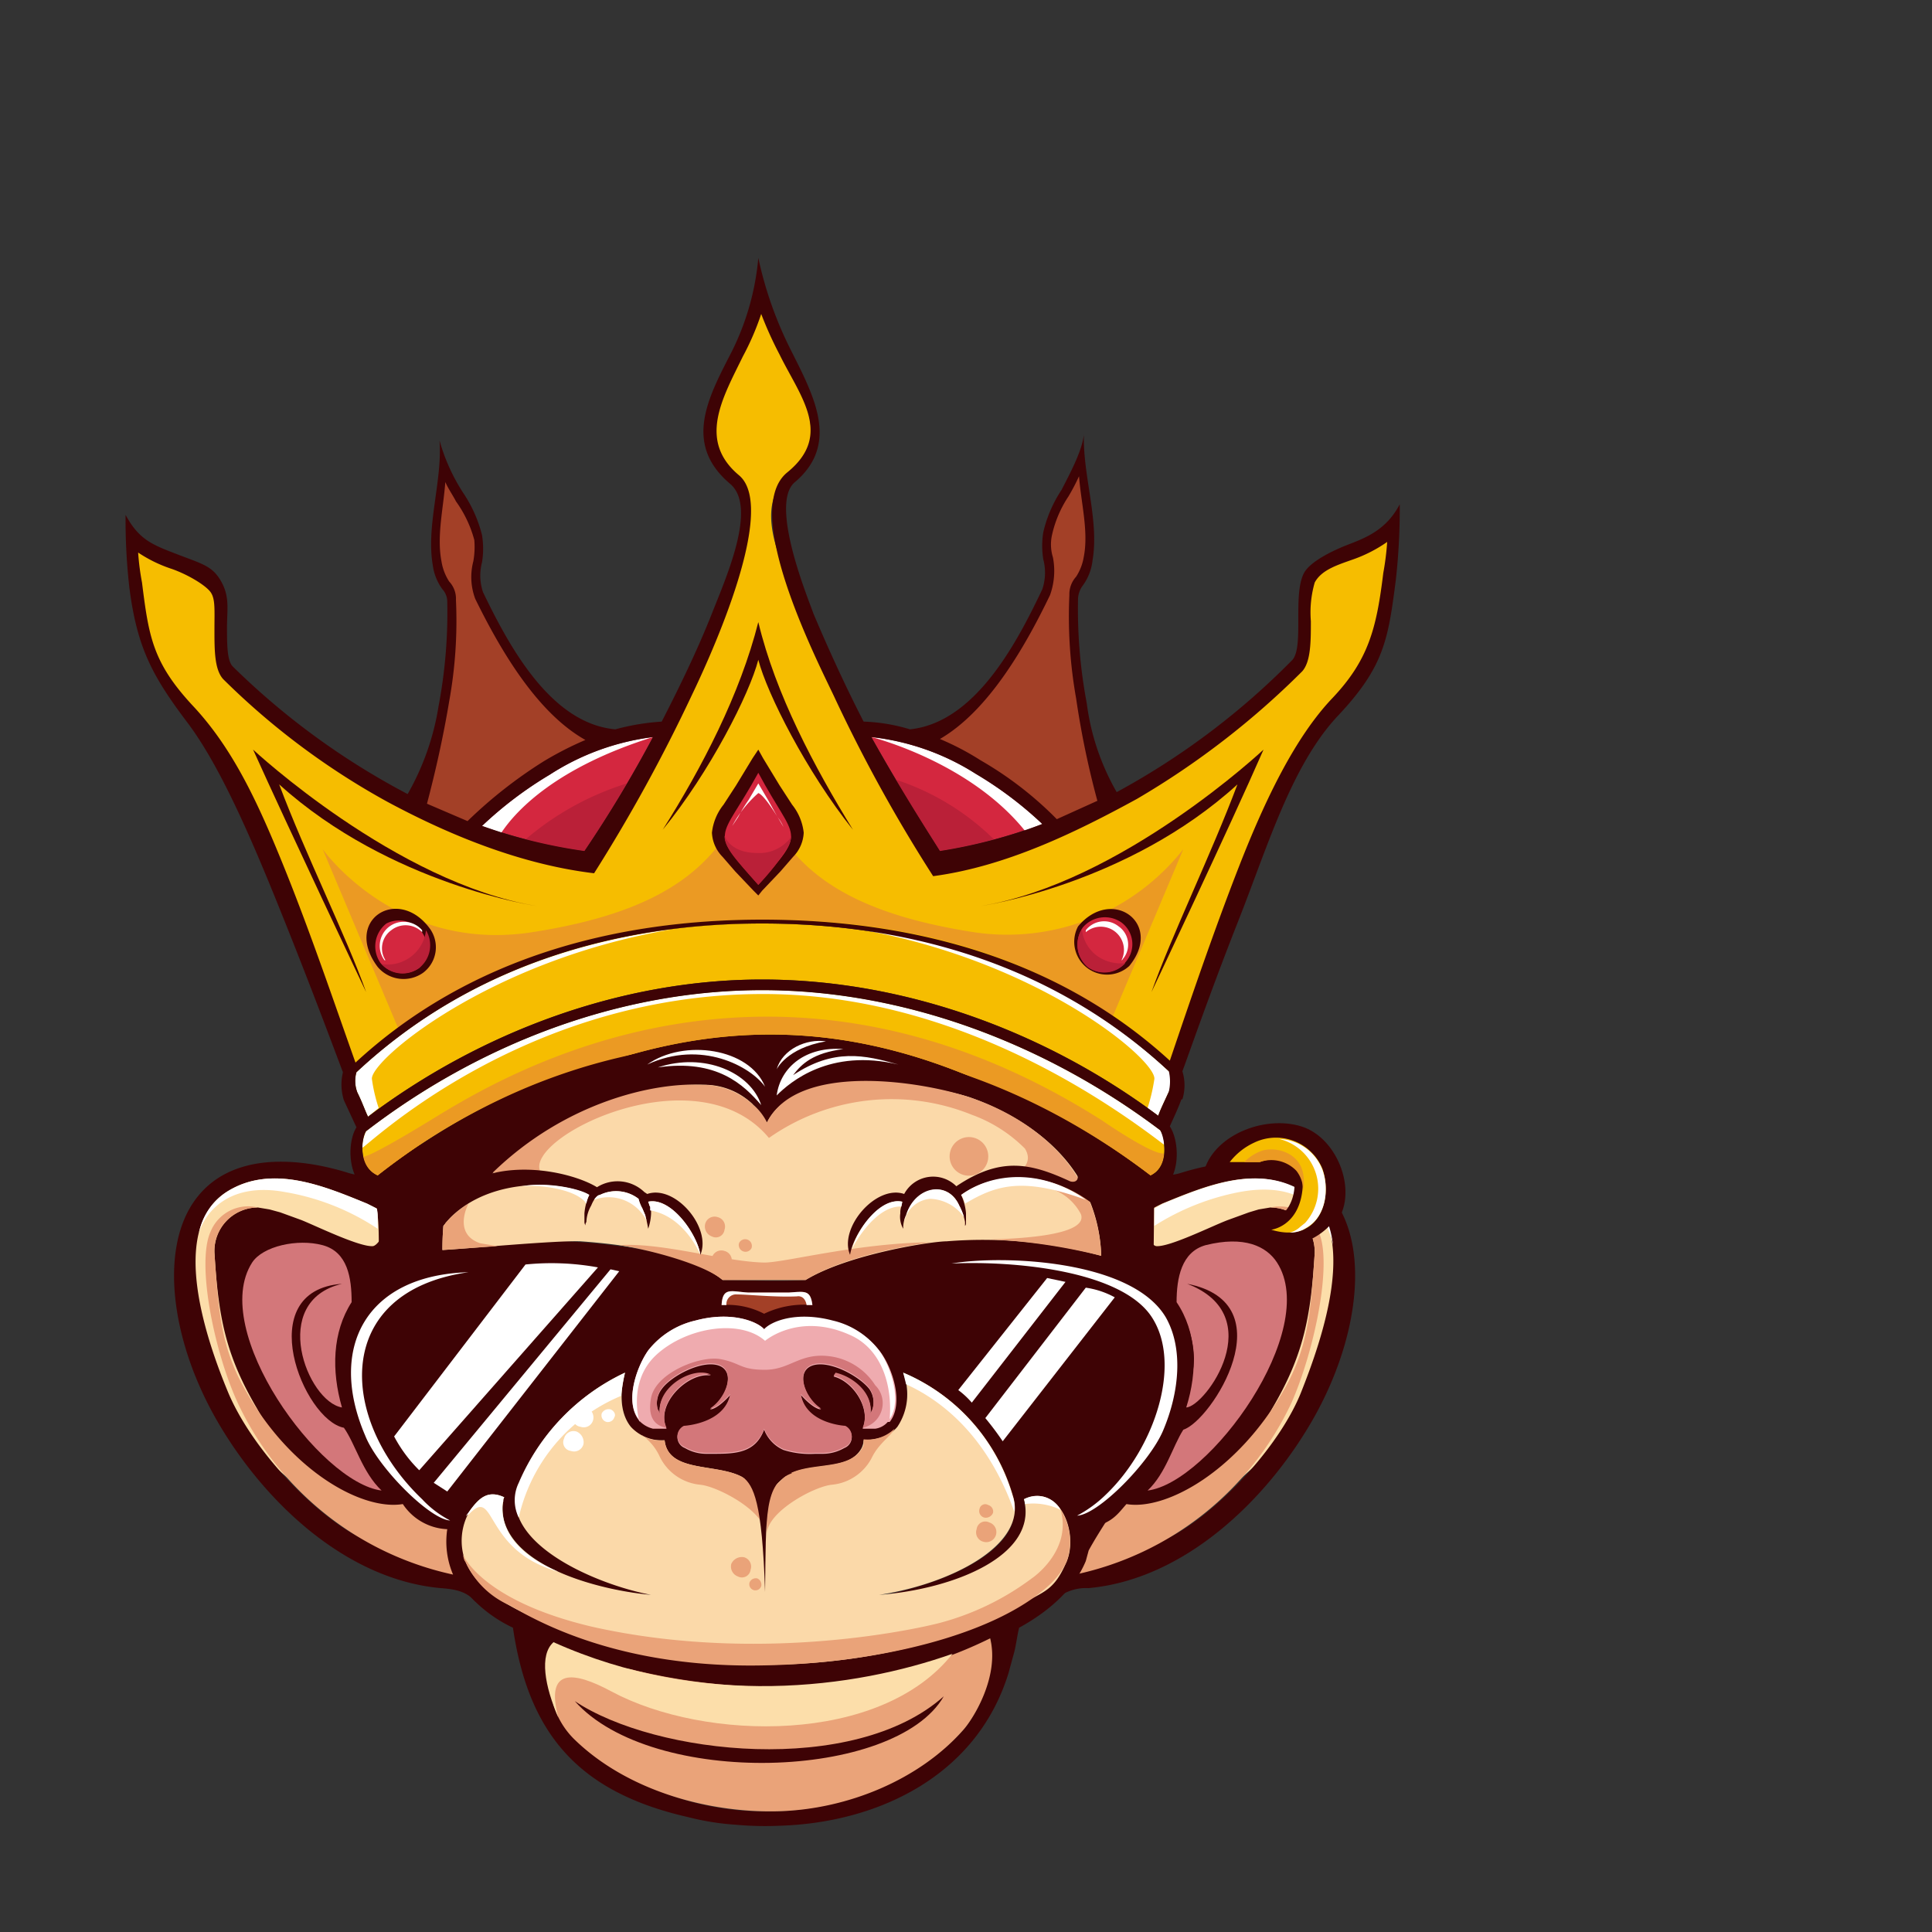 <svg width="200px" height="200px" xmlns="http://www.w3.org/2000/svg" viewBox="0 0 200 200"><rect x="0" y="0" width="200" height="200" fill="#333333" stroke="none"/><defs><style>.cls-1{fill:#f6bd00;}.cls-1,.cls-10,.cls-11,.cls-12,.cls-2,.cls-3,.cls-4,.cls-5,.cls-6,.cls-7,.cls-8,.cls-9{fill-rule:evenodd;}.cls-2{fill:#a34027;}.cls-3{fill:#efabaf;}.cls-4{fill:#3e0305;}.cls-5{fill:#fcdeaa;}.cls-6{fill:#d3777a;}.cls-7{fill:#eaa379;}.cls-8{fill:#fff;}.cls-9{fill:#fbd9a9;}.cls-10{fill:#d4273f;}.cls-11{fill:#eb9a23;}.cls-12{fill:#ba2038;}</style></defs><g id="Layer_15" data-name="Layer 15"><path class="cls-1" d="M61.3,90q2-3,3.6-6c1.3-2.2,2.5-4.5,3.6-6.7l2.7-5.5c.7-1.3,1.3-2.6,1.9-3.9s1.9-4.5,2.6-6.7,3.1-9.6.5-11.7c-4.5-3.8-1.8-8.6.4-12.8.6-1.4,1.4-2.8,1.9-4.3l.3-1.1.4,1.1a30.5,30.5,0,0,0,1.9,4.1l.6,1.2c1.8,3.8,4,8.2,0,11.5s-.5,9.5.5,12.3a53.9,53.9,0,0,0,2.5,6c.6,1.5,1.3,2.9,2,4.3s2.3,4.8,3.5,7.1L93.5,85l3.3,5.3c7.3-1.1,14.3-4.4,20.7-8a77.1,77.1,0,0,0,17-13.1,4.4,4.4,0,0,0,.7-1.9c.1-1,.1-2,.1-3V62a5.8,5.8,0,0,1,.4-1.9c.9-1.5,2.8-2.1,4.3-2.6a15.4,15.4,0,0,0,3.4-1.7l.8-.6-.2,1c-.1,1-.2,2.1-.4,3.1s-.3,2.6-.5,3.8-.5,2.1-.8,3.2a20.1,20.1,0,0,1-4.1,6.3,30.1,30.1,0,0,0-5.1,7.5,84.7,84.7,0,0,0-4.4,9.7c-2.6,6.6-4.9,13.4-7.2,20.2l-.2.5-.5-.4C109.3,99.6,94.3,95.5,78.9,95.6S48.5,99.7,37,110.3l-.4.4-.2-.6c-2.4-6.7-4.6-13.4-7.3-19.9a91.4,91.4,0,0,0-4.3-9.5,33.7,33.7,0,0,0-5.1-7.4,18.2,18.2,0,0,1-4.1-6.1c-.3-1.1-.6-2.1-.8-3.1s-.3-2.5-.5-3.7-.3-2.1-.4-3.1l-.2-1,.8.6a11.7,11.7,0,0,0,3.4,1.6c1.5.5,3.4,1.1,4.3,2.6a3.7,3.7,0,0,1,.4,1.8v2.3h0a27.1,27.1,0,0,0,.1,2.9,4.4,4.4,0,0,0,.7,1.9A77.9,77.9,0,0,0,40.3,82.7C46.7,86.1,54,89,61.3,90Zm66.1-5.7c.8-1.7,1.5-3.5,2.3-5.2l-.3.3-4.6,3.7c-2.2,1.6-4.5,3.1-6.8,4.5l-1.4.8a50.5,50.5,0,0,0,11.3-7.5l1.2-1.2-.6,1.6-1.1,3ZM40.5,88.4,39,87.6c-2.3-1.4-4.5-2.9-6.7-4.5l-4.6-3.7-.4-.3,2.4,5.2-1.2-3L28,79.7l1.2,1.2a48.3,48.3,0,0,0,11.3,7.5ZM74.2,76.7l1.4-2.5,1.6-3.4c.3-.9.7-1.8.9-2.6l.4-1.5.4,1.5c.2.8.6,1.7.9,2.6s1,2.3,1.6,3.4l1.2,2.3v-.2a64.5,64.5,0,0,1-4-10.3,65,65,0,0,1-4.1,10.3A.5.5,0,0,1,74.2,76.7Z"/><path class="cls-2" d="M49.4,58.2a5.5,5.5,0,0,0,.2,3.6h0c2.4,5.1,6.2,11.7,11.2,14.5l.8.4-.8.3a27.4,27.4,0,0,0-4.2,2.1,48,48,0,0,0-7.9,6.2h-.4a37.9,37.9,0,0,1-4.2-1.8h-.3v-.3a98.6,98.6,0,0,0,2.3-10.5,46.4,46.4,0,0,0,.7-10.5,2.5,2.5,0,0,0-.6-1.7,4.1,4.1,0,0,1-.5-.9,5.7,5.7,0,0,1-.4-1.4,17.5,17.5,0,0,1,.1-5.1l.3-3.1V48.4l.6,1.3,1.2,2a12.5,12.5,0,0,1,1.8,4.1,6.5,6.5,0,0,1,0,2.4Zm62.3,1.7a2.8,2.8,0,0,0-.6,1.8,46.4,46.4,0,0,0,.7,10.5A94.9,94.9,0,0,0,114,82.8v.3h-.3l-4.3,1.9h-.2l-.2-.2a50.5,50.5,0,0,0-7.8-6,27.4,27.4,0,0,0-4.2-2.1l-.7-.3.7-.4c5-2.9,8.8-9.6,11.2-14.7h0a6.7,6.7,0,0,0,.3-3.7,7,7,0,0,1-.1-2.5,10.7,10.7,0,0,1,1.8-4.1l1.1-2.1.6-1.4v1.6c.1,1,.3,2.1.4,3.1a18.1,18.1,0,0,1,.1,5.2A4.6,4.6,0,0,1,111.7,59.9Z"/><path class="cls-2" d="M74.3,135a1.7,1.7,0,0,1,.6-1.5,2.5,2.5,0,0,1,1.2-.2h6.8l.9.3a1.9,1.9,0,0,1,.7,1.4v.5H84a8.9,8.9,0,0,0-3.2.3,4.7,4.7,0,0,0-1.5.6h-.4l-1.3-.5a9.2,9.2,0,0,0-2.9-.4h-.4Z"/><path class="cls-3" d="M86.2,141.8a3.1,3.1,0,0,0-2.1-.1c-.2,0-.3.2-.4.4a2.4,2.4,0,0,0,.5,2.3,3.2,3.2,0,0,0,1,1l1.2.8H85l-.8-.2,1.3.7a4.9,4.9,0,0,0,2,.5h0c.6,0,.9.7,1,1.2a1.4,1.4,0,0,1-.9,1.7,4.2,4.2,0,0,1-2.4.7h-.8a9.6,9.6,0,0,1-3.4-.4,3.8,3.8,0,0,1-1.9-1.6c-1.1,1.9-3,2-5.2,2h-.8a4,4,0,0,1-2.4-.7,1.6,1.6,0,0,1-1-1.7c.1-.5.5-1.2,1-1.2h.7l1.4-.4a3.3,3.3,0,0,0,1.3-.7l-.6.2H72.1l1.2-.8a3.2,3.2,0,0,0,1-1,4.2,4.2,0,0,0,.6-1.5l-1.4-.2a4.2,4.2,0,0,0-3.1,1.3,3.6,3.6,0,0,0-1.1,3.6l.3.5H69a3.8,3.8,0,0,1-1.5,0,3.4,3.4,0,0,1-1.6-1c-1.7-2-.5-5.9.9-7.7a9.1,9.1,0,0,1,5.1-3.3,10.2,10.2,0,0,1,4.9-.2,4.6,4.6,0,0,1,2.3,1h.1a4.3,4.3,0,0,1,2.3-1,10.2,10.2,0,0,1,4.9.2,8.6,8.6,0,0,1,5,3.3,8.9,8.9,0,0,1,1.5,3.1c.4,1.5.5,3.4-.5,4.6l-.2.2a2.8,2.8,0,0,1-1.5.8,3.8,3.8,0,0,1-1.5,0h-.5l.2-.5c.9-1.8-.9-4.4-2.7-4.8l-.6-.2.6-.8Zm-11.3.7a.6.6,0,0,0-.1-.4.7.7,0,0,0-.5-.4,2.5,2.5,0,0,0-1.7,0,2.5,2.5,0,0,1,1.2.2Z"/><path class="cls-4" d="M124.6,121.4c.9-3.8,6.2-6,10.1-4.8s6,7.1,3.5,10.1Z"/><path class="cls-5" d="M120.5,155.8l-3.8,1.1-2.4.4h-.7l-2.6,4.1,1.9-.7c2.3-1,4.8-.2,7.1-1.1h.2c1.9-.8,11.7-9.5,12.6-10.6a15.8,15.8,0,0,0,2.5-4.6c2.3-5.6,6.4-17.5-.3-21.6a9,9,0,0,0-4.2-1.3c-3.7-.4-7.4,1.2-10.8,2.7l-1,.5h-.3v.4a1.7,1.7,0,0,1-.1.7v1h.1v2l.2.2a1.6,1.6,0,0,0,.9.5c1.7.1,6.1-2,7.7-2.7l2.1-.8,1.1-.3h1a3.9,3.9,0,0,1,3.9,4.1c-.4,6.7-.7,11-4.8,16.6l-.8.7-.6.4a4.7,4.7,0,0,0-.9.6,9.7,9.7,0,0,0-2.2,2.3l-.5.5h-.5l-.7.2c-.6.2-1,1-1.3,1.5a13.7,13.7,0,0,1-1.3,2A4,4,0,0,1,120.5,155.8Z"/><path class="cls-4" d="M119.7,129c-.7-.1-1.8-2.4-1.6-2.9s1.2-1,2.2-1.5c4.4-1.8,9.8-4.1,14.4-1.3,6.3,3.8,2.1,15.5,0,20.8s-7.9,11.7-12.8,14.6-7.1,0-10,1.8l-.8-.8a3.8,3.8,0,0,1,3.2-1.8,29.8,29.8,0,0,0,6.4-1.5,25.4,25.4,0,0,0,11-10.6c3.3-5.6,4-9.6,4.4-16.1a4.6,4.6,0,0,0-4.6-4.7l-1.2.2-1,.3-2.2.8c-1.6.6-6,2.8-7.4,2.7Zm-1.2-8-.5-.7-2.5-2.9c-4.1,6.6-3,8.2-2.8,17.6a16.2,16.2,0,0,1,2.5,5.1,15.5,15.5,0,0,1,0,4.8,19.5,19.5,0,0,1-.6,2.3,15.4,15.4,0,0,1-2.1,4.7c-.5,5.5-5.5,8.8-3.5,13.9a4.9,4.9,0,0,1,3.7-1.4c9.8-.9,18.2-8.9,23-17.1s6.1-17.6,2.6-22.8-10.5-4.8-16-3.1A4.6,4.6,0,0,1,118.5,121Z"/><path class="cls-6" d="M121.8,134.8c0-2.5.5-5.2,3-5.9,4-1,6.3.1,7.4,1.8,4.5,7-7,22.8-13.4,23.6,1.9-1.8,2.6-4.6,3.7-6.3,2.9-.9,10.7-13.1.4-15.1,8.6,3.3,1.9,12.7-.1,12.8C124,141.9,123.9,137.9,121.8,134.8Z"/><path class="cls-7" d="M132.9,143.9c2.6-4.5,2.8-8.5,3.2-14.2a4.6,4.6,0,0,0-4.6-4.7,4.4,4.4,0,0,1,5,2.5c1.5,3.3-.5,12.5-2.8,17.7A32.1,32.1,0,0,1,111.3,163a7.2,7.2,0,0,0,.6-4.7c3-.4,3.6-1.3,4.7-2.6C120.7,156.4,128.1,152.3,132.9,143.9Z"/><path class="cls-5" d="M37.8,155.8l3.7,1.1,2.5.4h.7l2.5,4.1-1.8-.7c-2.3-1-4.8-.2-7.2-1.1h-.1c-1.9-.8-11.7-9.5-12.7-10.6a18.3,18.3,0,0,1-2.4-4.6c-2.3-5.6-6.4-17.5.2-21.6a9,9,0,0,1,4.2-1.3c3.7-.4,7.5,1.2,10.8,2.7l1.1.5h.3v.4a1.7,1.7,0,0,0,.1.7v1h-.1v2l-.2.2a1.9,1.9,0,0,1-1,.5c-1.6.1-6-2-7.7-2.7a10.2,10.2,0,0,0-2.1-.8l-1-.3H26.7a4,4,0,0,0-3.9,4.1c.5,6.7.8,11,4.9,16.6l.7.7.7.4a2.4,2.4,0,0,1,.8.6,10,10,0,0,1,2.3,2.3l.5.5h.4l.8.2c.6.2,1,1,1.3,1.5l1.2,2A5.7,5.7,0,0,0,37.8,155.8Z"/><path class="cls-4" d="M38.6,129c.7-.1,1.8-2.4,1.6-2.9s-1.2-1-2.2-1.5c-4.4-1.8-9.8-4.1-14.4-1.3-6.3,3.8-2.2,15.5,0,20.8s7.9,11.7,12.8,14.6,7.1,0,10,1.8l.8-.8a3.8,3.8,0,0,0-3.2-1.8,33.1,33.1,0,0,1-6.5-1.5,26,26,0,0,1-10.9-10.6c-3.3-5.6-4-9.6-4.4-16.1a4.5,4.5,0,0,1,4.5-4.7l1.2.2,1.1.3,2.2.8c1.5.6,6,2.8,7.4,2.7Zm1.2-8,.5-.7c.9-1,1.6-2,2.5-2.9,4.1,6.6,3,8.2,2.8,17.6a12.8,12.8,0,0,0-2.5,5.1,19.2,19.2,0,0,0-.1,4.8c.2.9.5,1.4.7,2.3a11.7,11.7,0,0,0,2.1,4.7c.5,5.5,5.5,8.8,3.4,13.9-.9-1.1-2.2-1.3-3.6-1.4-9.8-.9-18.2-8.9-23-17.1s-6.1-17.6-2.6-22.8,10.5-4.8,16-3.1A4.6,4.6,0,0,0,39.8,121Z"/><path class="cls-4" d="M63.3,170c-6.9-1.4-13.7-4.6-15.1-8.3a6.4,6.4,0,0,1,.5-5.4c.9-1.2,1.8-2.1,3.5-1.3a.6.6,0,0,0-.1.4c-.9,5.6,7.8,9.1,15.3,9.7,0,0-16.2-3.9-13.8-11.2a22,22,0,0,1,11.1-11.8c-.5,1.9-.6,4.1.6,5.6s.7,1.4,3.5,1.4c0,1.8,1.9,2.5,3.4,2.7a27.1,27.1,0,0,1,4.3,1c1.2.5,1.9,1.7,2.6,1.7s1.8-1.5,2.9-2,7-.1,7.4-3.4h.5a3.9,3.9,0,0,0,2-.5,4.5,4.5,0,0,0,1-.9,4.6,4.6,0,0,0,1-3.2,6.7,6.7,0,0,0-.4-2.4,10.3,10.3,0,0,1,2.3,1.2h0a19.7,19.7,0,0,1,9,11.7c1.8,5.8-8.4,9.3-13.8,10.2,7.8-.6,16.5-4.1,15-9.9,3.7-1.7,5.7,3.5,4.4,6.5s-8.9,7.2-16.4,8.7c-5.9,1.2-24,1-30.7-.4Zm15.8-32.4h0c-.7-.8-3.4-1.9-7.1-.9a8.7,8.7,0,0,0-4.9,3.1c-1.2,1.7-2.5,5.4-.9,7.3a2.9,2.9,0,0,0,1.4.8H69c-1.2-2.6,2.3-5.9,4.6-5.5-1.8-.9-5.6,1.2-5.3,4-.1-.2-.1-.3-.2-.4a2.5,2.5,0,0,1,.4-2.2c1-1.4,4.3-3.1,6-2.4s.6,3.5-1,4.5c.8,0,2.1-1.5,2.1-1.5-.6,3.1-4.8,3.3-4.8,3.3a1.2,1.2,0,0,0,.1,2.2,4.4,4.4,0,0,0,2.2.6h.8c2.3,0,4.3-.1,5.2-2.5a3.8,3.8,0,0,0,2,2.1,9.1,9.1,0,0,0,3.3.4h.7a4.5,4.5,0,0,0,2.3-.6,1.2,1.2,0,0,0,.1-2.2s-4.1-.2-4.6-3.3c0,0,1.3,1.5,2.1,1.5-1.6-1-2.7-3.8-1-4.5s4.9,1,6,2.4a2.5,2.5,0,0,1,.3,2.2l-.2.4c.3-2.1-1.8-3.8-3.6-4.2l-.2.3c2,.5,3.9,3.3,3,5.4h1.3a2.1,2.1,0,0,0,1.3-.7h.2c1.5-1.9.3-5.6-1-7.3a8.4,8.4,0,0,0-4.8-3.1c-3.8-1-6.4.1-7.1.9ZM43.9,157.2h-.1l2.1,3.3.3,1.1a14.4,14.4,0,0,0,6.9,6.9c1.6,10.9,6.7,17,18.1,19.6a27.4,27.4,0,0,0,5,.8h0a33.8,33.8,0,0,0,4.5.1c10.1-.3,20.4-5.1,23.7-15.8l.6-2.2c.2-.8.3-1.7.5-2.5,3.1-1.7,5.7-4,6.9-6.9l.3-1.1c.6-1.1,1.3-2.2,2-3.3,4.1-2.3,8.9-12,8.9-16.6a10.5,10.5,0,0,0-4.2-8.1c0-.8.1-10.1.1-10.1-28.2-20.4-51-20.5-80.7,0,0,0,.1,2,.3,3.5s.1,6.2,0,6.2c-7.6,5.4-4.3,16.5,1.8,22.8a13.3,13.3,0,0,0,3,2.3ZM57.3,170c-2,2.8.7,8.4,2.9,10.4a28.1,28.1,0,0,0,12.5,6.4,30.2,30.2,0,0,0,7.9.7c6.6-.2,14.6-3.3,19.1-8.4,1-1.1,3.6-5.2,2.8-9.5-13.3,7.5-33.7,6.1-45.2.4Zm17.5-37.5c-4.3-4.2-24.7-5.5-31.2-2.3,5-8,12.8-13.5,21.8-16.6,4.9-1.7,11.1-2.6,14,2.6,3.1-6.3,17.4-3.8,21-2.6,5.4,1.9,10.5,5.5,12.4,10.7L114,130c-10.8-3.2-23.9-1.6-30.6,2.5-2.6.2-6.5,0-8.6,0Zm6.9,1.3c1.6-.1,2.2-.3,2.4,1.3a9.5,9.5,0,0,0-5,.9,8.2,8.2,0,0,0-4.4-.9c.1-1.9,1-1.4,2.7-1.3Z"/><path class="cls-8" d="M61.9,131.2a26.7,26.7,0,0,0-7.5-.3L40.8,148.7a14.3,14.3,0,0,0,2.6,3.5l18.5-21Zm-17,22.3,18.3-22.1.9.2L46.3,154.4l-1.4-.9Zm67.5-20.2L102,146.8a29.9,29.9,0,0,1,1.8,2.4l11.6-14.9a8.8,8.8,0,0,0-3-1ZM99.2,143.9h0l9.2-11.6,1.9.4-9.7,12.5A8.6,8.6,0,0,0,99.2,143.9Z"/><path class="cls-4" d="M119.2,102.7s8.1-17.1,11.6-25.1c0,0-14.7,13.8-29.3,16.2,0,0,15.2-2.2,26.6-12.6-2.7,7.2-6.8,15.6-8.9,21.5ZM88.3,85.9c-4-6.5-8-14-9.8-21.5-1.9,7.5-5.8,15-9.9,21.5,4.9-6,9-14.1,9.9-17.6.9,3.5,5,11.6,9.8,17.6ZM37.9,102.7S29.8,85.6,26.2,77.6c0,0,14.8,13.8,29.4,16.2,0,0-15.2-2.2-26.7-12.6C31.6,88.4,35.8,96.8,37.9,102.7Z"/><path class="cls-9" d="M114,130a16.3,16.3,0,0,0-1.2-5.7c-1.9-5.2-7-8.8-12.4-10.7-3.6-1.2-17.9-3.7-21,2.6a2.4,2.4,0,0,1-1.1-1.1c-.1-.3-.3-.5-.4-.8a7.2,7.2,0,0,0-5.2-2c-13.1,0-23.5,10.1-26.8,14.6-.1,1.2-.1,2-.1,2.5,2.2-.1,11.6-1,14.3-.9,5.7.4,11.6,1.5,14.7,4h8.6c4.5-2.7,13.1-4,14.6-4a46.4,46.4,0,0,1,16,1.5ZM53.9,166.8c-2.7-1.3-4.8-3-5.7-5.1a6.1,6.1,0,0,1,.5-5.4c.9-1.2,1.8-2.1,3.5-1.3a.6.6,0,0,0-.1.4,4.9,4.9,0,0,0,.1,2.1c1.5,5.1,10.6,7.2,15.2,7.6-5.8-1.1-15.7-5.4-13.8-11.2a22,22,0,0,1,11.1-11.8c-.5,1.9-.6,4.1.6,5.6a4.4,4.4,0,0,0,3.5,1.4c.4,3.6,6,2.2,8.5,4.1.8.6,1.3,1.3,1.8,1.3s1.4-1,2-1.5c2.2-1.8,6.7-.5,8.1-3.1a1.9,1.9,0,0,0,.2-.8c2.2-.1,3-.8,3.5-1.4a6.1,6.1,0,0,0,.6-5.6A19.8,19.8,0,0,1,104.9,155c1.4,5-6.6,9-13.9,10.1,7.8-.6,16.5-4.1,15-9.9,3.7-1.7,5.7,3.5,4.4,6.5s-2.3,3-4.7,4.4C93.2,173.3,70.4,175.2,53.9,166.8Z"/><path class="cls-7" d="M65.7,172.9c-1.7-.5-10-1.3-8.3,3.9a8.4,8.4,0,0,0,2,3.2c5.5,5.4,14,7.7,21.2,7.5s14.6-3.3,19.1-8.4c1-1.1,3.8-5.5,2.8-9.5C92.2,174.7,79,176.1,65.7,172.9Z"/><path class="cls-7" d="M52.8,166.2a8.9,8.9,0,0,1-4.6-4.5c-.2-.2-.2-.5-.3-.8s1.5,4.7,13.4,7.5c17.8,4,34.5,0,36-.4a27.8,27.8,0,0,0,9.5-4.6s4.2-2.8,3-7.1a6.1,6.1,0,0,1,.6,5.4,8,8,0,0,1-1.8,2.4c-5.8,5.3-18.1,8.1-29.5,8.3-9.1.2-18.4-1.5-26.3-6.2Zm24.5-13c-2.5-1.9-8.1-.5-8.5-4.1h-.4a3.7,3.7,0,0,1-2-.5h.1a5.5,5.5,0,0,1,1.8,2.2,5.2,5.2,0,0,0,4.2,2.9c1.9.2,6.7,2.8,6.7,5v-4c.1.1.1,1.8.2,4,.1-2.2,4.8-4.8,6.7-5a5.2,5.2,0,0,0,4.2-2.9c.7-1.4,2-2.2,2.3-2.9a4,4,0,0,1-3.2,1.1v.6c-1.2,2.9-5.9,1.5-8.2,3.3a15.4,15.4,0,0,1-1.3,1.2.9.9,0,0,1-.7.3l-.4-.2C78.3,154.1,77.9,153.6,77.3,153.2Z"/><path class="cls-8" d="M79.1,137.6h0c-.7-.8-3.4-1.9-7.1-.9a8.7,8.7,0,0,0-4.9,3.1c-1.2,1.7-2.5,5.4-.9,7.2v.2s-1.3-4.2,1.8-7,8.6-3.7,11.2-1.4c0,0,3.5-3,8.8-.6,3.2,1.4,4.4,5.1,4.1,8.7,1.3-1.9.1-5.5-1.1-7.1a8.4,8.4,0,0,0-4.8-3.1c-3.8-1-6.4.1-7.1.9Zm-3.9-2.5a1,1,0,0,1,1.1-1.1c1.1,0,3.9.3,6.2.2,0,0,.8-.2,1,.9h.6c-.2-1.6-.8-1.4-2.4-1.3H77.4c-1.7-.1-2.6-.6-2.7,1.3ZM52,156.1a2,2,0,0,1,.1-.7.6.6,0,0,1,.1-.4c-1.7-.8-2.6.1-3.5,1.3s-.2.3-.2.5c2.9-3.1,1.4,3.7,9.3,5.9-2.9-1.2-5.8-3.3-5.8-6.6Zm54-.9a.9.9,0,0,1,.1.5,6.5,6.5,0,0,1,3.7.6,2.8,2.8,0,0,0-3.8-1.1Zm-1,1.3c-2.9-8.2-7.9-11.7-11.2-13.2l-.3-1.2a19.8,19.8,0,0,1,11.3,12.7,3.5,3.5,0,0,1,.2,1.7Zm-51.3.6a4.1,4.1,0,0,1,0-3.6,22.2,22.2,0,0,1,11-11.4,20,20,0,0,0-.4,2.4A17.9,17.9,0,0,0,53.7,157.1Z"/><path class="cls-7" d="M51,121.4l4.9-.2c-1.4-3.6,16.3-12.3,23.7-3.4a22.1,22.1,0,0,1,21-2.4,14.9,14.9,0,0,1,5.5,3.5c.8,1.3-.1,2.2-1.2,2.8h2.7a4,4,0,0,1,0,1.1,5.4,5.4,0,0,1,4.3,2.9c.7,2-5.2,2.5-9.3,2.6A59.4,59.4,0,0,1,114,130a16.2,16.2,0,0,0-1.7-6.7c-2.1-4.6-6.8-8-11.9-9.7s-17.9-3.7-21,2.6a5.8,5.8,0,0,0-1.5-1.9,7.9,7.9,0,0,0-5.1-2c-5.1-.3-14.3,1.8-21.8,9.1Zm-1.3,7.3,1.8.3-5.7.4c0-.5,0-1.3.1-2.5h0c.1-.1.2-.2.2-.3a11.6,11.6,0,0,1,2.4-2s-1.7,3.1,1.2,4.1Zm14.4.2c4.5-.3,10.8,1.7,15,1.8,2.2,0,9.5-2,17.2-2.1-6.1.9-10.5,2.4-12.9,3.9H74.8C72.9,130.9,67.4,129.4,64.1,128.9Z"/><path class="cls-4" d="M59.5,176.1c8.4,5.6,28.9,7.8,38.2-.5C92.7,184.3,67.5,185.1,59.5,176.1Z"/><path class="cls-5" d="M63.3,175.1c9.7,5.2,27.9,5.5,35.3-3.9-10.2,3.6-25.9,5.7-41.3-1.2-1.5,1.3-.9,4.6.5,7.8C56.4,172.6,59.4,173,63.3,175.1Z"/><path class="cls-1" d="M78.9,95.6c-14.7,0-29.9,4.1-42,15.4a3.3,3.3,0,0,0,.1,2.1c.5,1,.8,1.9,1.1,2.5,11.7-8.8,26.2-14.2,40.8-14.2s29.2,5.3,41,14.1c.2-.6.6-1.4,1.1-2.5a4.7,4.7,0,0,0,0-2.1C108.8,99.6,93.6,95.6,78.9,95.6Z"/><path class="cls-1" d="M78.9,102.5c-14.7,0-29.3,5.6-41,14.6-.4.5-1,3.6,1.2,4.6a64.1,64.1,0,0,1,25.1-12.2c12.5-3.8,24.3-3.1,36.6,2.1a69.6,69.6,0,0,1,18.3,10.1c2.1-1,1.4-4.1,1-4.7C108.3,108.1,93.7,102.5,78.9,102.5Z"/><path class="cls-10" d="M90.2,76.3c3.3,5.9,6.3,10.5,7.1,11.8a53.3,53.3,0,0,0,10.6-2.8,38.6,38.6,0,0,0-6.9-5.2,25.3,25.3,0,0,0-10.8-3.8ZM60.5,88.1a128.6,128.6,0,0,0,7.1-11.8,25.5,25.5,0,0,0-10.7,3.9,39.7,39.7,0,0,0-7,5.3A54.7,54.7,0,0,0,60.5,88.1Z"/><path class="cls-8" d="M79,102.9c16.2,0,30.8,7.4,41.5,15.6a2.5,2.5,0,0,0-.4-1.5c-11.8-8.9-26.4-14.5-41.2-14.5s-29.3,5.6-41,14.6a4.3,4.3,0,0,0-.4,1.7C37.5,119.2,53.7,102.9,79,102.9Z"/><path class="cls-11" d="M64.2,109.5c12.5-3.8,24.3-3.1,36.6,2.1a69.6,69.6,0,0,1,18.3,10.1,2.7,2.7,0,0,0,1.4-2.3c-1.2.2-6.4-3.4-6.4-3.4-33.8-21.5-61.6-4.9-69.1-.3s-7.4,4-7.4,4a2.5,2.5,0,0,0,1.5,2A64.1,64.1,0,0,1,64.2,109.5Z"/><path class="cls-11" d="M33.4,87.9l7.8,18.5c11.1-8.2,24.6-11.2,37.7-11.2s25.4,2.6,36.3,10l7.3-17.3a23.2,23.2,0,0,1-21.7,8.6C86.7,94.3,80.5,89.3,78,80c-2.6,9.3-8.8,14.3-22.9,16.5S33.4,87.9,33.4,87.9Z"/><path class="cls-8" d="M38.1,115.6l1.1-.9a16.7,16.7,0,0,1-.7-3c-.2-1.9,12.1-12.3,31.1-15.5-11.7,1.5-23.2,5.9-32.7,14.8a3.3,3.3,0,0,0,.1,2.1c.5,1,.8,1.9,1.1,2.5Zm81.8-.1-1.1-.8a19.1,19.1,0,0,0,.7-3c.2-2-12.1-12.4-31.1-15.6,11.6,1.5,23.2,5.9,32.7,14.9a2.9,2.9,0,0,1-.1,2C120.5,114.1,120.1,114.9,119.9,115.5Z"/><path class="cls-8" d="M51.9,86.2c1.6-2.4,5.8-6.8,15.7-9.9a25.5,25.5,0,0,0-10.7,3.9,39.7,39.7,0,0,0-7,5.3l2,.7ZM101,80.1a25.3,25.3,0,0,0-10.8-3.8s10.1,2.5,15.9,9.7l1.8-.7A38.6,38.6,0,0,0,101,80.1Z"/><path class="cls-12" d="M92.7,80.7c2.2,3.7,4,6.4,4.6,7.4a50.5,50.5,0,0,0,5.6-1.2,26,26,0,0,0-10.2-6.2Zm-27.8.4a29.7,29.7,0,0,0-10.5,5.8,43.8,43.8,0,0,0,6.1,1.2C61.1,87.2,62.8,84.7,64.9,81.1Z"/><path class="cls-4" d="M116.9,100a3.4,3.4,0,0,1-5.3-4.1C115.1,91.7,120.5,95.6,116.9,100Z"/><path class="cls-10" d="M116.1,95.5a2.8,2.8,0,0,1,.5,4,2.9,2.9,0,0,1-4,.6,3.1,3.1,0,0,1-.5-4.1A3,3,0,0,1,116.1,95.5Z"/><path class="cls-12" d="M116.5,99.7a4.2,4.2,0,0,1-3-.8,3.9,3.9,0,0,1-1.5-2.7,3,3,0,0,0,.6,3.9A2.9,2.9,0,0,0,116.5,99.7Z"/><path class="cls-8" d="M115.8,95.9a2.3,2.3,0,0,1,.5,3.3c-.1.1-.1.2-.2.2a2.4,2.4,0,0,0-3.7-2.9v-.2A2.4,2.4,0,0,1,115.8,95.9Z"/><path class="cls-4" d="M39.1,100.1a3.5,3.5,0,0,0,4.7.6,3.3,3.3,0,0,0,.6-4.7C41.1,91.7,35.5,95.3,39.1,100.1Z"/><path class="cls-10" d="M40,95.6a3,3,0,0,0-.6,4.1,3,3,0,0,0,4,.5A2.9,2.9,0,0,0,40,95.6Z"/><path class="cls-12" d="M39.5,99.8a4,4,0,0,0,4.6-3.5,3,3,0,0,1-.7,3.9A2.9,2.9,0,0,1,39.5,99.8Z"/><path class="cls-8" d="M40.2,96a2.5,2.5,0,0,0-.4,3.4h.1a2.3,2.3,0,0,1,.6-3.1,2.4,2.4,0,0,1,3.2.2v-.2A2.5,2.5,0,0,0,40.2,96Z"/><path class="cls-8" d="M37.8,148.6c-3.9-9.1.1-16.6,10.7-16.9-14.1,2-13.5,15.2-4.8,23.5a10.6,10.6,0,0,0,2.9,2.2C44.5,157.3,39.1,151.9,37.8,148.6Z"/><path class="cls-8" d="M120.4,148.1c1.7-4,2.1-8.5.3-11.7-3.5-6-16.9-6.5-22.2-5.6,6.4-.3,17.5.7,20.7,5.5s.4,13.5-4.7,18.4a12.9,12.9,0,0,1-3,2.2C113.7,156.8,119,151.4,120.4,148.1Z"/><path class="cls-6" d="M36.4,134.8c0-2.5-.4-5.2-3-5.9s-6.2.1-7.3,1.8c-4.5,7,7,22.8,13.4,23.6-2-1.9-2.7-4.8-3.9-6.5-4.2-.8-9.6-14.2-.2-14.9-7.6,1.8-3.6,12.2,0,12.8C34.3,141.9,34.4,137.9,36.4,134.8Z"/><path class="cls-7" d="M25.4,143.9c-2.6-4.5-2.8-8.5-3.2-14.2a4.5,4.5,0,0,1,4.5-4.7,4.2,4.2,0,0,0-4.9,2.5c-1.5,3.3.4,12.5,2.8,17.7A32.1,32.1,0,0,0,46.9,163a8.7,8.7,0,0,1-.6-4.7,5.8,5.8,0,0,1-4.6-2.6C37.5,156.4,30.1,152.3,25.4,143.9Z"/><path class="cls-8" d="M39.1,127.2v-1.3a2.5,2.5,0,0,0-.1-.8l-1-.5c-4.4-1.8-9.8-4.1-14.4-1.3a6.6,6.6,0,0,0-3,4.3c.8-2.5,3.5-5.2,8.9-4.2a24.8,24.8,0,0,1,9.6,3.8Zm80.4-2.1v1.8a25.3,25.3,0,0,1,8.8-3.5c5.4-1,8.7,1,9.7,5.5-.3-2.4-1.2-4.4-3.2-5.6-4.6-2.8-10-.5-14.4,1.3Z"/><path class="cls-4" d="M113.7,125.1l-2.4-3.9c.5.6.3,1.3-.5,1.1-4.1-1.9-7.2-2.6-11.8.5a3.4,3.4,0,0,0-5.4.8c-2.9-1-6.8,3.5-5.6,6.3.3-2.1,3-6,5.4-5.5a4.3,4.3,0,0,1-.1.5,2,2,0,0,0-.1.7,2.5,2.5,0,0,0,.3,1.6,2.9,2.9,0,0,1,.3-1.4c.9-2.9,4.3-3.7,5.5-1a5.8,5.8,0,0,1,.6,1.7v.4c.1-.1.1-.2.1-.4v-.9a5.6,5.6,0,0,0-.5-1.9C102.8,121.3,108.8,120.9,113.7,125.1Z"/><path class="cls-4" d="M61.8,122.9a4,4,0,0,1,4.9.5l.3.2c2.9-1,6.7,3.5,5.5,6.3-.3-2.1-3-6-5.4-5.5.1.2.1.4.2.5s.1.5.1.7a5.5,5.5,0,0,1-.3,1.6c-.1-.6-.2-1-.3-1.4l-.3-.7a4.2,4.2,0,0,1-.4-1,3.8,3.8,0,0,0-4-.4c-.4.1-.7.6-.9,1.1a3.7,3.7,0,0,0-.5,1.7.6.6,0,0,0-.1.4c0-.1-.1-.2-.1-.4v-.9a5.6,5.6,0,0,1,.5-1.9c-3.1-1.6-11.3-1.9-15.3,3.4.1-.3,1.2-3.5,1.4-3.8,4.7-3.7,12.1-2,14.7-.4Z"/><path class="cls-8" d="M60.7,124.6c-.9-1.4-4.5-2-6.7-1.8,2.7-.5,6.2.3,7,.9a3,3,0,0,0-.3.9Zm39.2,0c3.2-1.9,5.9-2.8,12.5-.4-4.5-3.2-9.6-2.9-12.9-.5a2.6,2.6,0,0,1,.4.9Zm-6.3,1.9h0a1.9,1.9,0,0,1,.2-.7c.9-3,4.3-3.7,5.5-1a6.1,6.1,0,0,1,.5,1.2,4.5,4.5,0,0,0-3.5-1.9,3,3,0,0,0-2.7,2.4Zm-5.4,2.8c0-.1,2.3-4.5,5.1-4.4a4.3,4.3,0,0,0,.1-.5c-2.2-.5-4.6,2.7-5.2,4.9Zm-15.7.6s-1.6-4-5.2-4.6v-.4c-.1-.1-.1-.3-.2-.5,2.4-.5,5.1,3.4,5.4,5.5ZM67,126.5h0a4.4,4.4,0,0,0-5.5-2.3c.2-.3.4-.5.6-.5a3.8,3.8,0,0,1,4,.4,4.2,4.2,0,0,0,.4,1l.3.7A2.5,2.5,0,0,0,67,126.5Z"/><path class="cls-7" d="M100.9,117.8a2,2,0,1,1-2.5,1.3A2,2,0,0,1,100.9,117.8Z"/><path class="cls-7" d="M75,129.5a1,1,0,0,1,.7,1.3.9.9,0,0,1-1.3.7,1.1,1.1,0,0,1-.7-1.3A1,1,0,0,1,75,129.5Z"/><path class="cls-7" d="M77.3,128.3a.7.7,0,0,1,.5.9.7.7,0,0,1-1.3-.5A.7.7,0,0,1,77.3,128.3Z"/><path class="cls-7" d="M74.3,126a1,1,0,0,1,.7,1.3.9.9,0,0,1-1.3.7,1.1,1.1,0,0,1-.7-1.3A1,1,0,0,1,74.3,126Z"/><path class="cls-4" d="M138.8,125.3a7,7,0,0,1-5,3.6,26.5,26.5,0,0,0-2.1-2.6c1.3-.4,2.5-1.9,2.3-4.4C135.7,122.8,137.1,124.4,138.8,125.3Z"/><path class="cls-1" d="M131.6,127.3s2.7-.3,3.2-3.9-2.5-3.8-4.4-3.1h-3.1a6.8,6.8,0,0,1,2.5-2,5.2,5.2,0,0,1,7.1,2.7C138,124.2,136.5,128.8,131.6,127.3Z"/><path class="cls-8" d="M135.1,126.6l-.5.4a2.4,2.4,0,0,1-1.1.6,3.2,3.2,0,0,0,1.4-.3l.5-.3c1.9-1.2,2.2-4,1.5-5.9a5,5,0,0,0-4.5-3.2A5.3,5.3,0,0,1,135.1,126.6Z"/><path class="cls-11" d="M134.9,123.3a5.4,5.4,0,0,0,0-1.8c-.4-2.2-2.8-2.8-4.2-2.4a4.8,4.8,0,0,0-1.9,1.2h1.6a3.6,3.6,0,0,1,3.8.9A3.3,3.3,0,0,1,134.9,123.3Z"/><path class="cls-4" d="M39.4,123.4c-3.3.2-3.7-4.8-2.5-6.7l-1.3-2.8h0a5.4,5.4,0,0,1-.1-2.9c-.5-1.3-2.9-7.8-5.9-15.3S23.1,79.7,19.4,74.8s-5.2-7.8-6-13.9a62.3,62.3,0,0,1-.4-7.6c1.4,2.6,2.8,3.1,5.4,4.1s3.6,1.2,4.5,2.8.6,2.9.6,4.7,0,3.5.6,4.1h0A76.5,76.5,0,0,0,42.2,82.2a26.8,26.8,0,0,0,3.2-9.1,51.9,51.9,0,0,0,.9-10.8,1.9,1.9,0,0,0-.5-1.3,5.4,5.4,0,0,1-1-2.5c-.7-4.1,1-8.7.7-12.9A19.7,19.7,0,0,0,48,51.1a13.8,13.8,0,0,1,1.9,4.3,8.8,8.8,0,0,1,0,2.8,5.4,5.4,0,0,0,.1,3.1h0c2.7,5.6,7,13.6,13.7,14.2h0a24.1,24.1,0,0,1,4.8-.8c1.8-3.5,3.7-7.4,5.2-11.2s4.7-11,1.9-13.4c-5-4.2-2.2-9.1.2-13.8a27,27,0,0,0,2.7-9.6,39.6,39.6,0,0,0,3.3,9.4c2.4,4.8,5.2,9.8.5,13.8-2.7,2.2,1.3,11.9,1.9,13.6,1.6,3.8,3.4,7.7,5.2,11.2a18.5,18.5,0,0,1,4.8.8h0c6.7-.7,11-8.8,13.7-14.5h0a5.4,5.4,0,0,0,.1-3.1,8.8,8.8,0,0,1,0-2.8,13.4,13.4,0,0,1,1.9-4.4c.7-1.4,2.1-3.9,2.3-5.7-.1,4.3,1.6,8.9.9,13a5.4,5.4,0,0,1-1,2.6,2.5,2.5,0,0,0-.5,1.3,52.3,52.3,0,0,0,.9,10.9,24.8,24.8,0,0,0,3.1,9.2,76.9,76.9,0,0,0,18.2-13.7h0c.6-.7.6-2.4.6-4.2s0-3.7.6-4.8,2.7-2.2,4.5-2.9,4-1.5,5.4-4.2a66.3,66.3,0,0,1-.4,7.8c-.8,6.2-1.2,9-6,14.1s-7.3,13.6-10.3,21.2-5.3,14.3-5.8,15.6a4.9,4.9,0,0,1,0,2.9h-.1c-.4,1.1-.9,2.1-1.2,2.8,1.3,2,1,7-2.3,6.8-13.5-10.4-26.9-14.1-39.9-14.1s-26.3,3.8-39.5,14.1ZM71.6,72A168.6,168.6,0,0,1,61.5,90.4C54,89.5,46.6,86.5,40.1,83a76.2,76.2,0,0,1-17-12.7h0c-.9-1-.9-3-.9-5.1s.1-3.2-.4-3.9-2.3-1.8-4-2.4a14.2,14.2,0,0,1-3.5-1.7,26.1,26.1,0,0,0,.4,3.1c.7,5.6,1.1,8.3,5.3,12.8S26.8,83.3,29.5,90s5.2,14.1,7.3,20C48.7,99,64,95.2,78.9,95.2s30.3,3.7,42.2,14.6c2-5.9,4.5-13.3,7.2-20.2s5.8-13.3,9.6-17.3,4.6-7.3,5.3-13a27.9,27.9,0,0,0,.4-3.2,14.5,14.5,0,0,1-3.5,1.8c-1.7.6-3.3,1.1-4,2.4a11.1,11.1,0,0,0-.4,4c0,2.1,0,4.2-.9,5.2h0a84.8,84.8,0,0,1-17.1,13.2c-6.4,3.5-13.6,7-21.1,8A158.4,158.4,0,0,1,86.3,72c-2-4.2-9.6-19.2-4.8-23.1s1.3-7.9-.8-12.2a38.9,38.9,0,0,1-1.9-4.2,27.8,27.8,0,0,1-1.9,4.4c-2.1,4.3-4.7,8.7-.4,12.3S72.7,69.7,71.6,72ZM36.9,111a3.3,3.3,0,0,0,.1,2.1c.5,1,.8,1.9,1.1,2.5,11.7-8.8,26.2-14.2,40.8-14.2s29.2,5.3,41,14.1c.2-.6.6-1.4,1.1-2.5a4.7,4.7,0,0,0,0-2.1C108.8,99.6,93.6,95.6,78.9,95.6S49,99.7,36.9,111Zm1,6.1c-.4.5-1,3.6,1.2,4.6,13.1-10.2,26.6-13.9,39.8-13.9s26.8,3.7,40.2,13.9c2.1-1,1.4-4.1,1-4.7-11.8-8.9-26.4-14.5-41.2-14.5s-29.3,5.6-41,14.6Zm75.7-34.2a90.4,90.4,0,0,1-2.2-10.6,48.5,48.5,0,0,1-.7-10.7,2.7,2.7,0,0,1,.7-1.9,5.4,5.4,0,0,0,.8-2.1c.5-2.6-.3-5.6-.5-8.3a21.2,21.2,0,0,1-1.1,2.1,11.8,11.8,0,0,0-1.7,4,4.5,4.5,0,0,0,.1,2.3,7.4,7.4,0,0,1-.3,3.9h0c-2.6,5.4-6.4,12-11.4,14.9a27.8,27.8,0,0,1,4.2,2.2,36.8,36.8,0,0,1,7.9,6.1l4.2-1.9Zm-5.7,2.4a38.6,38.6,0,0,0-6.9-5.2,25.3,25.3,0,0,0-10.8-3.8c3.3,5.9,6.3,10.5,7.1,11.8a53.3,53.3,0,0,0,10.6-2.8ZM44.2,83.2,48.4,85a47.3,47.3,0,0,1,7.9-6.2,34.8,34.8,0,0,1,4.3-2.2c-5-2.8-8.8-9.3-11.4-14.6h0a6.4,6.4,0,0,1-.2-3.9,8.5,8.5,0,0,0,.1-2.2,12.3,12.3,0,0,0-1.9-4c-.3-.6-.8-1.3-1.1-2-.2,2.7-.9,5.6-.4,8.2a5.4,5.4,0,0,0,.8,2.1,2.6,2.6,0,0,1,.7,1.9,46.8,46.8,0,0,1-.7,10.5c-.6,3.6-1.4,7.2-2.3,10.6Zm5.7,2.3a54.7,54.7,0,0,0,10.6,2.6,128.6,128.6,0,0,0,7.1-11.8,25.5,25.5,0,0,0-10.7,3.9A39.7,39.7,0,0,0,49.9,85.5Z"/><path class="cls-8" d="M79.2,112.5c-1.5-2.1-6.6-4.9-12.2-2.3,3.8-2.7,10.6-1.7,12.2,2.3Zm-11.1-2c6.1-.9,8.9,1.8,10.7,3.9-1.1-3.4-5.9-5.5-10.7-3.9Zm12.3.2s1-2.2,5.1-2.9c-2-.3-4.5.8-5.1,2.9Zm0,2.7c.4-3,3.1-5.1,6.9-4.8-3.1.4-4.3,1.5-5.2,2.7,4.2-2.8,7.4-2.1,10.9-1.1C85.9,108.5,81.8,112,80.4,113.4Z"/><path class="cls-7" d="M102.4,157.6a1,1,0,1,1-.6,2,1,1,0,0,1-.7-1.3A.9.9,0,0,1,102.4,157.6Z"/><path class="cls-7" d="M102.3,155.8a.7.7,0,0,1,.5.8.8.8,0,0,1-.9.5.7.7,0,0,1-.5-.9A.6.6,0,0,1,102.3,155.8Z"/><path class="cls-7" d="M77,161.2a1,1,0,0,1,.7,1.3.9.9,0,0,1-1.3.7,1.1,1.1,0,0,1-.7-1.3A1.2,1.2,0,0,1,77,161.2Z"/><path class="cls-8" d="M59.7,148.2a1.2,1.2,0,0,1,.7,1.3,1,1,0,0,1-1.3.7.9.9,0,0,1-.7-1.3A1,1,0,0,1,59.7,148.2Z"/><path class="cls-8" d="M63.2,145.9c.3.1.6.5.4.8a.7.7,0,0,1-.8.5.7.7,0,0,1-.5-.9A.8.8,0,0,1,63.2,145.9Z"/><path class="cls-8" d="M60.7,145.7a1.1,1.1,0,0,1,.7,1.3,1,1,0,0,1-1.3.7.9.9,0,0,1-.7-1.3A1.1,1.1,0,0,1,60.7,145.7Z"/><path class="cls-7" d="M78.4,163.4a.7.7,0,0,1,.4.8.6.6,0,0,1-1.2-.4A.7.7,0,0,1,78.4,163.4Z"/><path class="cls-6" d="M70.8,147.6a1.2,1.2,0,0,0,.1,2.2,4.4,4.4,0,0,0,2.2.6h.8c2.3,0,4.3-.1,5.2-2.5a3.8,3.8,0,0,0,2,2.1,9.1,9.1,0,0,0,3.3.4h.7a4.5,4.5,0,0,0,2.3-.6,1.2,1.2,0,0,0,.1-2.2s-4.1-.2-4.6-3.3c0,0,1.3,1.5,2.1,1.5-1.6-1-2.7-3.8-1-4.5s4.9,1,6,2.4a2.5,2.5,0,0,1,.3,2.2l-.2.4c.3-2.1-1.8-3.8-3.6-4.2l-.2.3c2,.5,3.9,3.3,3,5.4a2.6,2.6,0,0,0,1.3-4.4,6.6,6.6,0,0,0-4.7-3c-3.1-.4-4.1,1.4-6.7,1.4s-2.5-.7-4.6-1.1-6.7,1.4-7.2,4,1,3,1.6,3.1c-1.2-2.6,2.3-5.9,4.6-5.5-1.8-.9-5.6,1.2-5.3,4-.1-.2-.1-.3-.2-.4a2.5,2.5,0,0,1,.4-2.2c1-1.4,4.3-3.1,6-2.4s.6,3.5-1,4.5c.8,0,2.1-1.5,2.1-1.5C75,147.4,70.8,147.6,70.8,147.6Z"/><path class="cls-4" d="M76.9,152.9c1.1.9,2,2.5,2.3,11.9.1-8-.1-11.3,2.8-12.3C80.1,152.3,78.2,151.4,76.9,152.9Z"/><path class="cls-4" d="M79,78.5l1.7,2.8,1.3,2a5.6,5.6,0,0,1,1.2,2.9,3.8,3.8,0,0,1-1.1,2.5l-1.3,1.5-1.9,2-.4.5-.5-.5-1.9-2-1.3-1.5a3.8,3.8,0,0,1-1.1-2.5,5.6,5.6,0,0,1,1.2-2.9l1.3-2,1.7-2.8.6-.9Z"/><path class="cls-10" d="M78.5,91.6c-5.2-5.9-4-4.3,0-11.6C82.4,87.3,83.6,85.7,78.5,91.6Z"/><path class="cls-8" d="M78.5,81.1l-1,1.7a17.4,17.4,0,0,0-1.1,1.8l-.6.9a12.2,12.2,0,0,1,2.7-3.4c.4.1,1.4,1.4,2.6,3.5a4.4,4.4,0,0,0-.6-1l-1-1.8Z"/><path class="cls-12" d="M75,86.5c0,1.2,1,2.3,3.5,5.1a22.7,22.7,0,0,0,3.1-4,2.3,2.3,0,0,0,.3-1.1,1.4,1.4,0,0,1-.5.7,4,4,0,0,1-3,1.1C75.5,88.3,75,86.5,75,86.5Z"/></g></svg>
